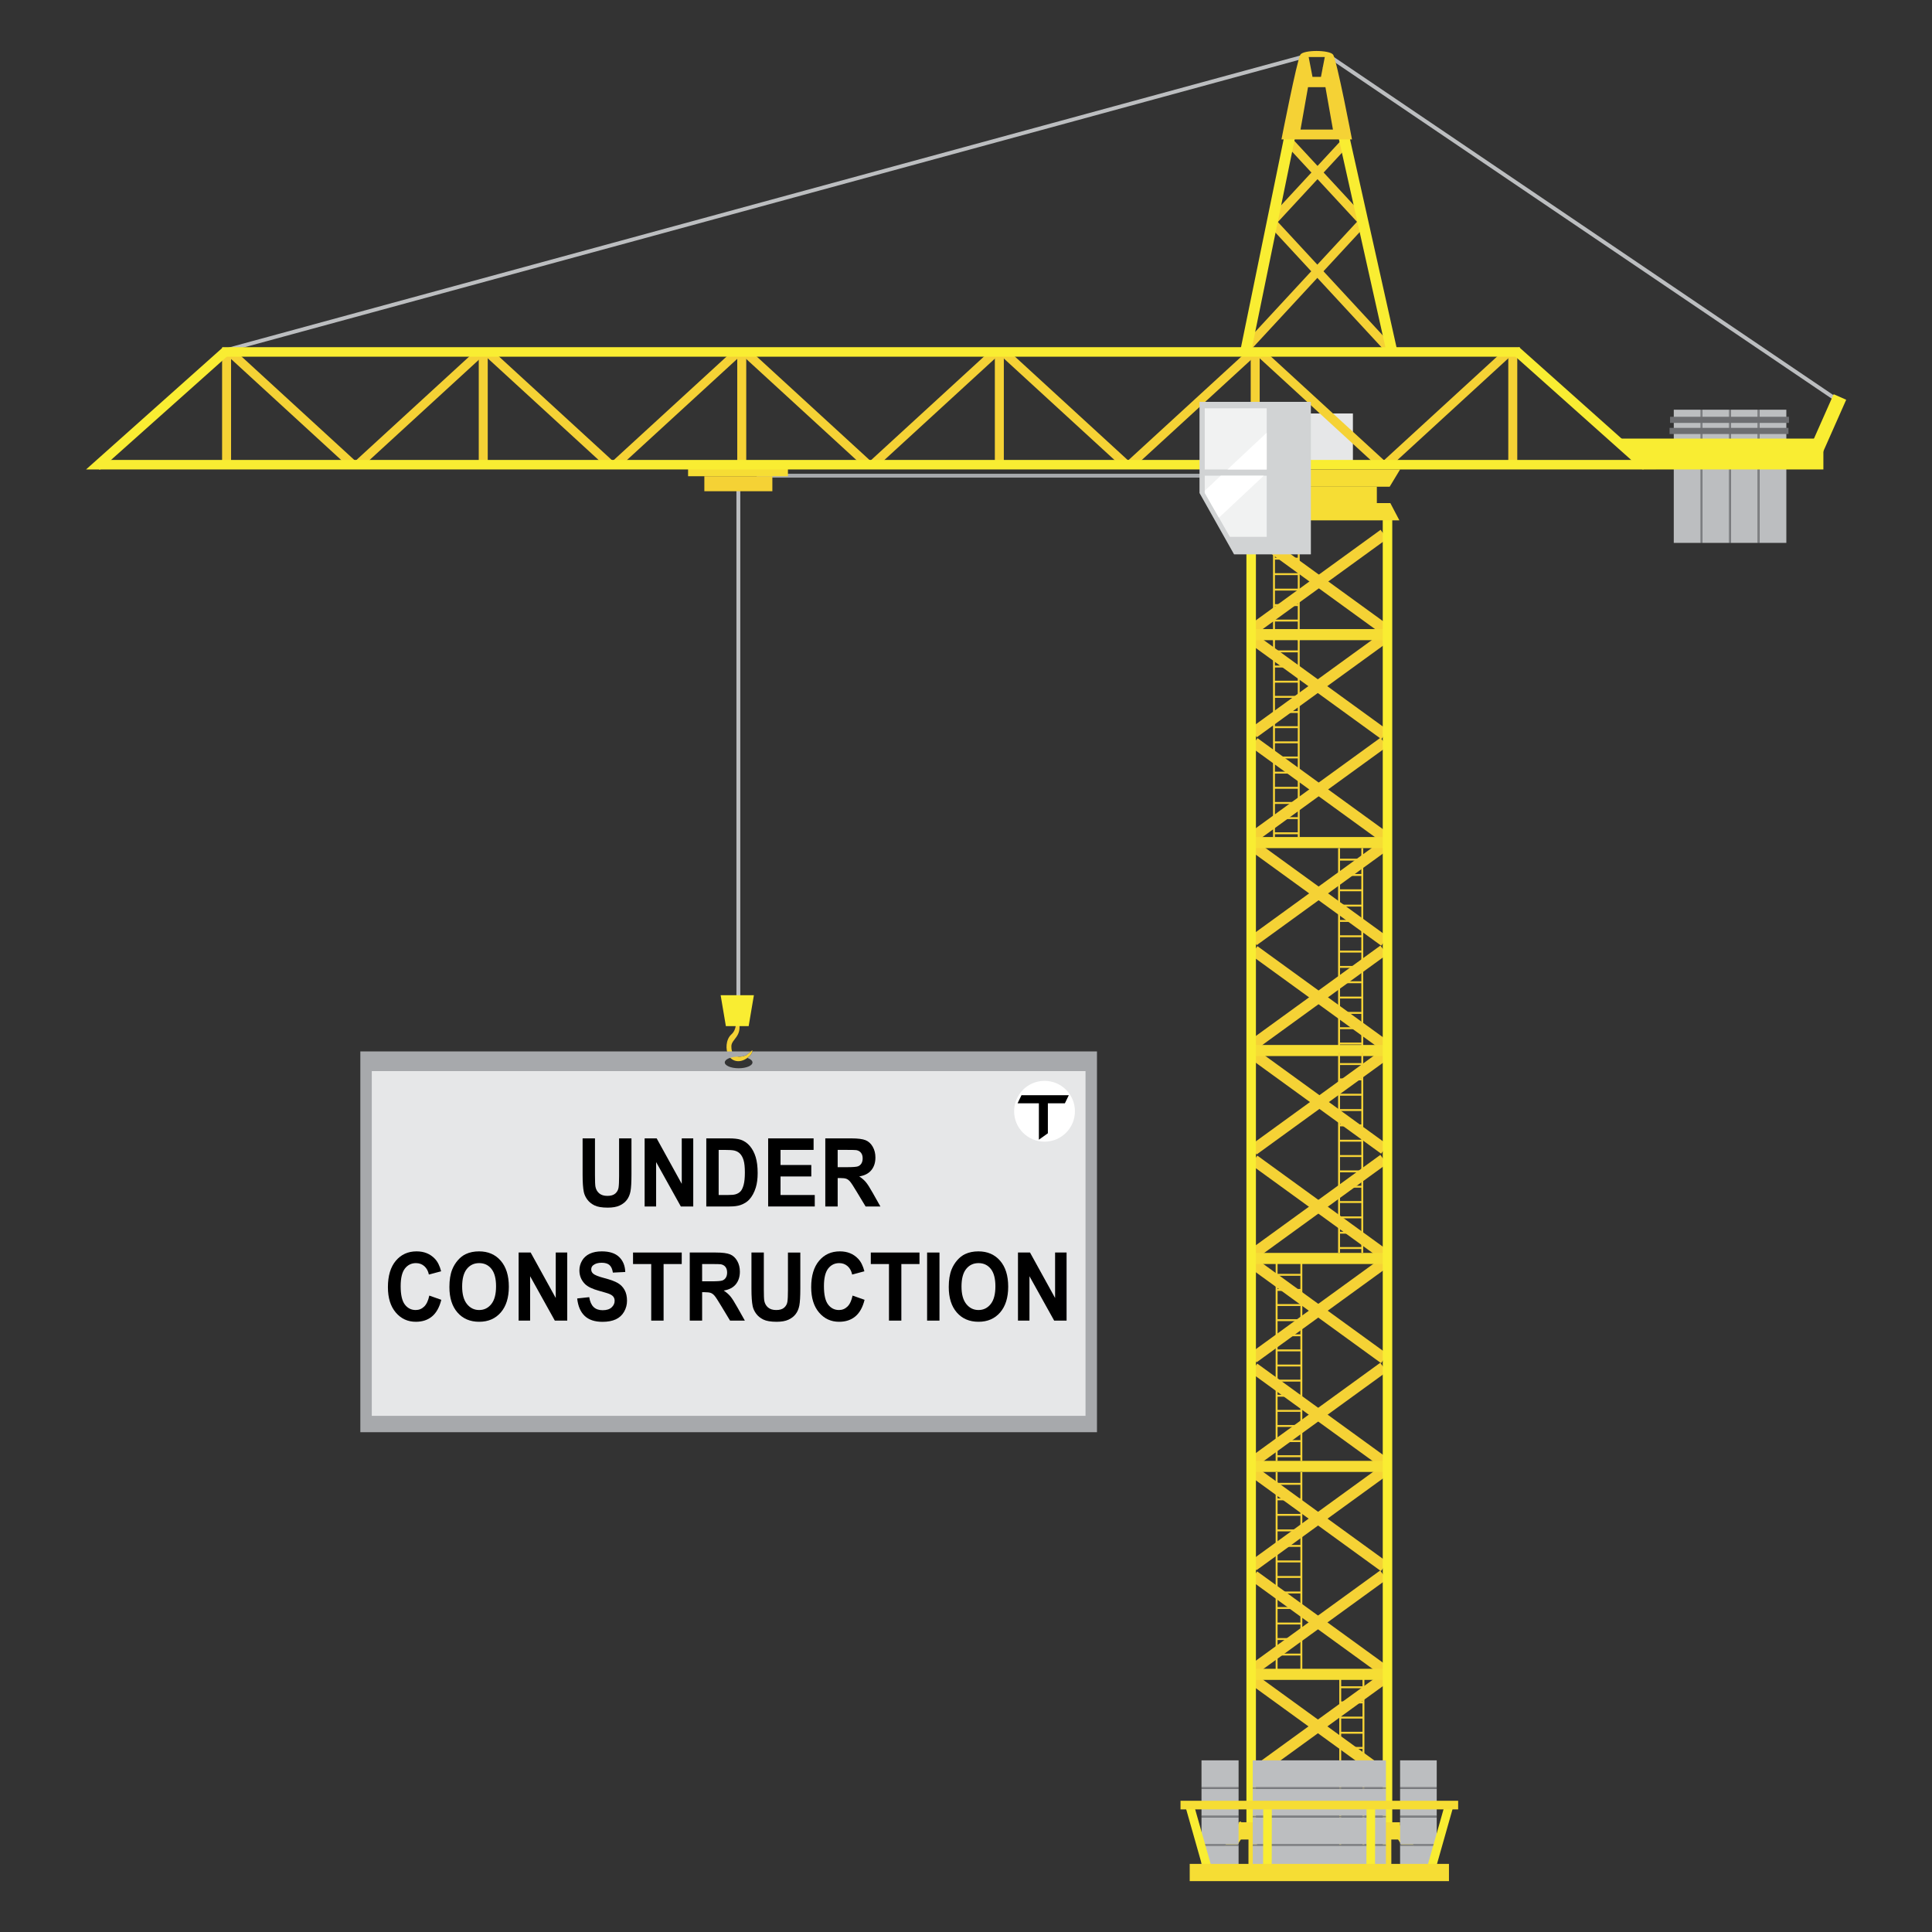 <?xml version="1.0" encoding="utf-8"?>
<!-- Generator: Adobe Illustrator 16.0.3, SVG Export Plug-In . SVG Version: 6.00 Build 0)  -->
<!DOCTYPE svg PUBLIC "-//W3C//DTD SVG 1.1//EN" "http://www.w3.org/Graphics/SVG/1.1/DTD/svg11.dtd">
<svg version="1.1" id="Layer_1" xmlns:x="http://ns.adobe.com/Extensibility/1.0/" xmlns:i="http://ns.adobe.com/AdobeIllustrator/10.0/" xmlns:graph="http://ns.adobe.com/Graphs/1.0/"
	 xmlns="http://www.w3.org/2000/svg" xmlns:xlink="http://www.w3.org/1999/xlink" xmlns:a="http://ns.adobe.com/AdobeSVGViewerExtensions/3.0/"
	 x="0px" y="0px" width="1000px" height="1000px" viewBox="0 0 1000 1000" enable-background="new 0 0 1000 1000"
	 xml:space="preserve">
<rect x="0" y="0" width="1000" height="1000" fill="#333333" stroke="none"/>
<g>
	<g>
		<line fill="none" stroke="#F5D235" stroke-miterlimit="10" x1="660.773" y1="761.984" x2="660.773" y2="866.991"/>
		<line fill="none" stroke="#F5D235" stroke-miterlimit="10" x1="673.575" y1="761.987" x2="673.575" y2="866.991"/>
		<line fill="none" stroke="#F5D235" stroke-miterlimit="10" x1="660.773" y1="768.026" x2="673.575" y2="768.026"/>
		<line fill="none" stroke="#F5D235" stroke-miterlimit="10" x1="660.773" y1="776.063" x2="673.575" y2="776.063"/>
		<line fill="none" stroke="#F5D235" stroke-miterlimit="10" x1="660.773" y1="784.095" x2="673.575" y2="784.095"/>
		<line fill="none" stroke="#F5D235" stroke-miterlimit="10" x1="660.773" y1="792.131" x2="673.575" y2="792.131"/>
		<line fill="none" stroke="#F5D235" stroke-miterlimit="10" x1="660.773" y1="800.163" x2="673.575" y2="800.163"/>
		<line fill="none" stroke="#F5D235" stroke-miterlimit="10" x1="660.773" y1="808.198" x2="673.575" y2="808.198"/>
		<line fill="none" stroke="#F5D235" stroke-miterlimit="10" x1="660.773" y1="816.231" x2="673.575" y2="816.231"/>
		<line fill="none" stroke="#F5D235" stroke-miterlimit="10" x1="660.773" y1="824.264" x2="673.575" y2="824.264"/>
		<line fill="none" stroke="#F5D235" stroke-miterlimit="10" x1="660.773" y1="832.3" x2="673.575" y2="832.3"/>
		<line fill="none" stroke="#F5D235" stroke-miterlimit="10" x1="660.773" y1="840.332" x2="673.575" y2="840.332"/>
		<line fill="none" stroke="#F5D235" stroke-miterlimit="10" x1="660.773" y1="848.368" x2="673.575" y2="848.368"/>
		<line fill="none" stroke="#F5D235" stroke-miterlimit="10" x1="660.773" y1="856.4" x2="673.575" y2="856.4"/>
		<line fill="none" stroke="#F5D235" stroke-miterlimit="10" x1="660.773" y1="864.437" x2="673.575" y2="864.437"/>
	</g>
	<g>
		<line fill="none" stroke="#F5D235" stroke-miterlimit="10" x1="660.773" y1="653.958" x2="660.773" y2="756.218"/>
		<line fill="none" stroke="#F5D235" stroke-miterlimit="10" x1="673.575" y1="653.958" x2="673.575" y2="756.221"/>
		<line fill="none" stroke="#F5D235" stroke-miterlimit="10" x1="660.773" y1="659.843" x2="673.575" y2="659.843"/>
		<line fill="none" stroke="#F5D235" stroke-miterlimit="10" x1="660.773" y1="667.667" x2="673.575" y2="667.667"/>
		<line fill="none" stroke="#F5D235" stroke-miterlimit="10" x1="660.773" y1="675.488" x2="673.575" y2="675.488"/>
		<line fill="none" stroke="#F5D235" stroke-miterlimit="10" x1="660.773" y1="683.315" x2="673.575" y2="683.315"/>
		<line fill="none" stroke="#F5D235" stroke-miterlimit="10" x1="660.773" y1="691.137" x2="673.575" y2="691.137"/>
		<line fill="none" stroke="#F5D235" stroke-miterlimit="10" x1="660.773" y1="698.961" x2="673.575" y2="698.961"/>
		<line fill="none" stroke="#F5D235" stroke-miterlimit="10" x1="660.773" y1="706.788" x2="673.575" y2="706.788"/>
		<line fill="none" stroke="#F5D235" stroke-miterlimit="10" x1="660.773" y1="714.609" x2="673.575" y2="714.609"/>
		<line fill="none" stroke="#F5D235" stroke-miterlimit="10" x1="660.773" y1="722.437" x2="673.575" y2="722.437"/>
		<line fill="none" stroke="#F5D235" stroke-miterlimit="10" x1="660.773" y1="730.258" x2="673.575" y2="730.258"/>
		<line fill="none" stroke="#F5D235" stroke-miterlimit="10" x1="660.773" y1="738.082" x2="673.575" y2="738.082"/>
		<line fill="none" stroke="#F5D235" stroke-miterlimit="10" x1="660.773" y1="745.906" x2="673.575" y2="745.906"/>
		<line fill="none" stroke="#F5D235" stroke-miterlimit="10" x1="660.773" y1="753.73" x2="673.575" y2="753.73"/>
	</g>
	<g>
		<line fill="none" stroke="#F5D235" stroke-miterlimit="10" x1="693.093" y1="438.986" x2="693.093" y2="542.651"/>
		<line fill="none" stroke="#F5D235" stroke-miterlimit="10" x1="705.107" y1="438.988" x2="705.107" y2="542.653"/>
		<line fill="none" stroke="#F5D235" stroke-miterlimit="10" x1="693.093" y1="444.951" x2="705.107" y2="444.951"/>
		<line fill="none" stroke="#F5D235" stroke-miterlimit="10" x1="693.093" y1="452.885" x2="705.107" y2="452.885"/>
		<line fill="none" stroke="#F5D235" stroke-miterlimit="10" x1="693.093" y1="460.814" x2="705.107" y2="460.814"/>
		<line fill="none" stroke="#F5D235" stroke-miterlimit="10" x1="693.093" y1="468.746" x2="705.107" y2="468.746"/>
		<line fill="none" stroke="#F5D235" stroke-miterlimit="10" x1="693.093" y1="476.677" x2="705.107" y2="476.677"/>
		<line fill="none" stroke="#F5D235" stroke-miterlimit="10" x1="693.093" y1="484.609" x2="705.107" y2="484.609"/>
		<line fill="none" stroke="#F5D235" stroke-miterlimit="10" x1="693.093" y1="492.541" x2="705.107" y2="492.541"/>
		<line fill="none" stroke="#F5D235" stroke-miterlimit="10" x1="693.093" y1="500.471" x2="705.107" y2="500.471"/>
		<line fill="none" stroke="#F5D235" stroke-miterlimit="10" x1="693.093" y1="508.404" x2="705.107" y2="508.404"/>
		<line fill="none" stroke="#F5D235" stroke-miterlimit="10" x1="693.093" y1="516.334" x2="705.107" y2="516.334"/>
		<line fill="none" stroke="#F5D235" stroke-miterlimit="10" x1="693.093" y1="524.268" x2="705.107" y2="524.268"/>
		<line fill="none" stroke="#F5D235" stroke-miterlimit="10" x1="693.093" y1="532.197" x2="705.107" y2="532.197"/>
		<line fill="none" stroke="#F5D235" stroke-miterlimit="10" x1="693.093" y1="540.129" x2="705.107" y2="540.129"/>
	</g>
	<g>
		<line fill="none" stroke="#F5D235" stroke-miterlimit="10" x1="659.413" y1="227.063" x2="659.413" y2="331.764"/>
		<line fill="none" stroke="#F5D235" stroke-miterlimit="10" x1="672.217" y1="227.065" x2="672.217" y2="331.766"/>
		<line fill="none" stroke="#F5D235" stroke-miterlimit="10" x1="659.413" y1="233.087" x2="672.217" y2="233.087"/>
		<line fill="none" stroke="#F5D235" stroke-miterlimit="10" x1="659.413" y1="241.099" x2="672.217" y2="241.099"/>
		<line fill="none" stroke="#F5D235" stroke-miterlimit="10" x1="659.413" y1="249.108" x2="672.217" y2="249.108"/>
		<line fill="none" stroke="#F5D235" stroke-miterlimit="10" x1="659.413" y1="257.12" x2="672.217" y2="257.12"/>
		<line fill="none" stroke="#F5D235" stroke-miterlimit="10" x1="659.413" y1="265.13" x2="672.217" y2="265.13"/>
		<line fill="none" stroke="#F5D235" stroke-miterlimit="10" x1="659.413" y1="273.142" x2="672.217" y2="273.142"/>
		<line fill="none" stroke="#F5D235" stroke-miterlimit="10" x1="659.413" y1="281.153" x2="672.217" y2="281.153"/>
		<line fill="none" stroke="#F5D235" stroke-miterlimit="10" x1="659.413" y1="289.163" x2="672.217" y2="289.163"/>
		<line fill="none" stroke="#F5D235" stroke-miterlimit="10" x1="659.413" y1="297.175" x2="672.217" y2="297.175"/>
		<line fill="none" stroke="#F5D235" stroke-miterlimit="10" x1="659.413" y1="305.184" x2="672.217" y2="305.184"/>
		<line fill="none" stroke="#F5D235" stroke-miterlimit="10" x1="659.413" y1="313.195" x2="672.217" y2="313.195"/>
		<line fill="none" stroke="#F5D235" stroke-miterlimit="10" x1="659.413" y1="321.205" x2="672.217" y2="321.205"/>
		<line fill="none" stroke="#F5D235" stroke-miterlimit="10" x1="659.413" y1="329.217" x2="672.217" y2="329.217"/>
	</g>
	<g>
		<line fill="none" stroke="#F5D235" stroke-miterlimit="10" x1="693.703" y1="867.417" x2="693.703" y2="970.024"/>
		<line fill="none" stroke="#F5D235" stroke-miterlimit="10" x1="705.719" y1="867.419" x2="705.719" y2="970.026"/>
		<line fill="none" stroke="#F5D235" stroke-miterlimit="10" x1="693.703" y1="873.323" x2="705.719" y2="873.323"/>
		<line fill="none" stroke="#F5D235" stroke-miterlimit="10" x1="693.703" y1="881.173" x2="705.719" y2="881.173"/>
		<line fill="none" stroke="#F5D235" stroke-miterlimit="10" x1="693.703" y1="889.022" x2="705.719" y2="889.022"/>
		<line fill="none" stroke="#F5D235" stroke-miterlimit="10" x1="693.703" y1="896.874" x2="705.719" y2="896.874"/>
		<line fill="none" stroke="#F5D235" stroke-miterlimit="10" x1="693.703" y1="904.724" x2="705.719" y2="904.724"/>
		<line fill="none" stroke="#F5D235" stroke-miterlimit="10" x1="693.703" y1="912.574" x2="705.719" y2="912.574"/>
		<line fill="none" stroke="#F5D235" stroke-miterlimit="10" x1="693.703" y1="920.426" x2="705.719" y2="920.426"/>
		<line fill="none" stroke="#F5D235" stroke-miterlimit="10" x1="693.703" y1="928.275" x2="705.719" y2="928.275"/>
		<line fill="none" stroke="#F5D235" stroke-miterlimit="10" x1="693.703" y1="936.127" x2="705.719" y2="936.127"/>
		<line fill="none" stroke="#F5D235" stroke-miterlimit="10" x1="693.703" y1="943.975" x2="705.719" y2="943.975"/>
		<line fill="none" stroke="#F5D235" stroke-miterlimit="10" x1="693.703" y1="951.828" x2="705.719" y2="951.828"/>
		<line fill="none" stroke="#F5D235" stroke-miterlimit="10" x1="693.703" y1="959.676" x2="705.719" y2="959.676"/>
		<line fill="none" stroke="#F5D235" stroke-miterlimit="10" x1="693.703" y1="967.529" x2="705.719" y2="967.529"/>
	</g>
	<polygon fill="#F6DD34" points="715.736,973.313 715.71,946.162 720.136,946.154 720.165,973.307 	"/>
	
		<rect x="725.809" y="943.899" transform="matrix(-0.848 0.529 -0.529 -0.848 1852.337 1380.753)" fill="#F6DD34" width="5.334" height="23.381"/>
	<polygon fill="#F6DD34" points="650.624,972.366 650.651,945.215 646.225,945.207 646.195,972.359 	"/>
	
		<rect x="635.218" y="942.952" transform="matrix(0.848 0.529 -0.529 0.848 601.984 -192.942)" fill="#F6DD34" width="5.334" height="23.381"/>
	
		<rect x="641.209" y="890.567" transform="matrix(0.809 -0.587 0.587 0.809 -394.583 571.524)" fill="#F5D235" width="83.357" height="5.749"/>
	
		<rect x="641.209" y="890.567" transform="matrix(-0.809 -0.587 0.587 -0.809 710.716 2017.629)" fill="#F5D235" width="83.356" height="5.75"/>
	
		<rect x="641.209" y="836.752" transform="matrix(0.809 -0.587 0.587 0.809 -362.972 561.261)" fill="#F5D235" width="83.357" height="5.749"/>
	
		<rect x="641.209" y="836.752" transform="matrix(-0.809 -0.587 0.587 -0.809 742.327 1920.263)" fill="#F5D235" width="83.356" height="5.75"/>
	
		<rect x="641.209" y="783.036" transform="matrix(0.809 -0.587 0.587 0.809 -331.418 551.017)" fill="#F5D235" width="83.357" height="5.749"/>
	
		<rect x="641.209" y="783.035" transform="matrix(-0.809 -0.587 0.587 -0.809 773.881 1823.074)" fill="#F5D235" width="83.356" height="5.75"/>
	
		<rect x="641.209" y="729.222" transform="matrix(0.809 -0.587 0.587 0.809 -299.805 540.745)" fill="#F5D235" width="83.357" height="5.749"/>
	
		<rect x="641.209" y="729.221" transform="matrix(-0.809 -0.587 0.587 -0.809 805.502 1725.708)" fill="#F5D235" width="83.356" height="5.75"/>
	
		<rect x="641.209" y="675.406" transform="matrix(0.809 -0.587 0.587 0.809 -268.195 530.491)" fill="#F5D235" width="83.357" height="5.749"/>
	
		<rect x="641.209" y="675.405" transform="matrix(-0.809 -0.587 0.587 -0.809 837.105 1628.341)" fill="#F5D235" width="83.356" height="5.75"/>
	
		<rect x="641.209" y="621.591" transform="matrix(0.809 -0.587 0.587 0.809 -236.584 520.228)" fill="#F5D235" width="83.357" height="5.749"/>
	
		<rect x="641.209" y="621.591" transform="matrix(-0.809 -0.587 0.587 -0.809 868.716 1530.976)" fill="#F5D235" width="83.356" height="5.75"/>
	
		<rect x="641.209" y="567.776" transform="matrix(0.809 -0.587 0.587 0.809 -204.972 509.965)" fill="#F5D235" width="83.357" height="5.749"/>
	
		<rect x="641.209" y="567.031" transform="matrix(-0.809 -0.587 0.587 -0.809 900.765 1432.262)" fill="#F5D235" width="83.356" height="5.75"/>
	
		<rect x="641.209" y="513.218" transform="matrix(0.809 -0.587 0.587 0.809 -172.924 499.552)" fill="#F5D235" width="83.357" height="5.749"/>
	
		<rect x="641.209" y="513.217" transform="matrix(-0.809 -0.587 0.587 -0.809 932.384 1334.895)" fill="#F5D235" width="83.356" height="5.75"/>
	
		<rect x="641.209" y="459.402" transform="matrix(0.809 -0.587 0.587 0.809 -141.312 489.296)" fill="#F5D235" width="83.357" height="5.749"/>
	
		<rect x="641.209" y="459.401" transform="matrix(-0.809 -0.587 0.587 -0.809 963.989 1237.529)" fill="#F5D235" width="83.356" height="5.75"/>
	
		<rect x="641.209" y="405.587" transform="matrix(0.809 -0.587 0.587 0.809 -109.701 479.034)" fill="#F5D235" width="83.357" height="5.749"/>
	
		<rect x="641.209" y="405.587" transform="matrix(-0.809 -0.587 0.587 -0.809 995.6 1140.163)" fill="#F5D235" width="83.356" height="5.75"/>
	
		<rect x="641.209" y="351.77" transform="matrix(0.809 -0.587 0.587 0.809 -78.088 468.77)" fill="#F5D235" width="83.357" height="5.749"/>
	
		<rect x="641.209" y="352.514" transform="matrix(-0.809 -0.587 0.587 -0.809 1026.783 1044.135)" fill="#F5D235" width="83.356" height="5.749"/>
	
		<rect x="641.209" y="297.955" transform="matrix(0.809 -0.587 0.587 0.809 -46.477 458.507)" fill="#F5D235" width="83.357" height="5.749"/>
	
		<rect x="641.209" y="297.955" transform="matrix(-0.809 -0.587 0.587 -0.809 1058.825 945.426)" fill="#F5D235" width="83.356" height="5.75"/>
	<rect x="647.603" y="863.765" fill="#F6DD34" width="70.568" height="5.744"/>
	<rect x="647.603" y="648.505" fill="#F6DD34" width="70.568" height="5.743"/>
	<rect x="647.603" y="756.135" fill="#F6DD34" width="70.568" height="5.744"/>
	<rect x="647.603" y="540.873" fill="#F6DD34" width="70.568" height="5.743"/>
	<rect x="647.603" y="433.242" fill="#F6DD34" width="70.568" height="5.744"/>
	<rect x="647.603" y="325.611" fill="#F6DD34" width="70.568" height="5.744"/>
	<rect x="715.71" y="263.591" fill="#F9ED32" width="4.923" height="684.076"/>
	<rect x="645.141" y="263.591" fill="#F9ED32" width="4.924" height="684.076"/>
	<rect x="641.09" y="943.206" fill="#F6DD34" width="83.595" height="8.923"/>
	<rect x="648.423" y="940.692" fill="#BCBEC0" width="68.928" height="13.95"/>
	<rect x="648.423" y="925.923" fill="#BCBEC0" width="68.928" height="13.949"/>
	<rect x="648.425" y="911.152" fill="#BCBEC0" width="68.928" height="13.949"/>
	<rect x="724.685" y="940.692" fill="#BCBEC0" width="18.964" height="13.95"/>
	<rect x="724.685" y="925.923" fill="#BCBEC0" width="18.964" height="13.949"/>
	<rect x="724.685" y="911.152" fill="#BCBEC0" width="18.964" height="13.949"/>
	<rect x="621.893" y="940.692" fill="#BCBEC0" width="19.197" height="13.95"/>
	<rect x="621.893" y="925.923" fill="#BCBEC0" width="19.197" height="13.949"/>
	<rect x="621.893" y="911.152" fill="#BCBEC0" width="19.197" height="13.949"/>
	<rect x="648.423" y="955.258" fill="#BCBEC0" width="68.928" height="13.949"/>
	<rect x="724.685" y="955.258" fill="#BCBEC0" width="18.964" height="13.949"/>
	<rect x="621.893" y="955.258" fill="#BCBEC0" width="19.197" height="13.949"/>
	<rect x="621.893" y="925.102" fill="#808285" width="19.197" height="0.821"/>
	<rect x="621.893" y="939.872" fill="#808285" width="19.197" height="0.82"/>
	<rect x="621.893" y="954.643" fill="#808285" width="19.197" height="0.82"/>
	<rect x="724.685" y="925.102" fill="#808285" width="18.964" height="0.821"/>
	<rect x="724.685" y="939.872" fill="#808285" width="18.964" height="0.82"/>
	<rect x="724.685" y="954.643" fill="#808285" width="18.964" height="0.82"/>
	<rect x="648.423" y="925.102" fill="#808285" width="68.928" height="0.821"/>
	<rect x="648.423" y="939.872" fill="#808285" width="68.928" height="0.82"/>
	<rect x="648.423" y="954.643" fill="#808285" width="68.928" height="0.82"/>
	
		<rect x="602.704" y="950.456" transform="matrix(0.273 0.962 -0.962 0.273 1367.992 95.737)" fill="#F9ED32" width="35.939" height="4.463"/>
	
		<rect x="727.319" y="949.898" transform="matrix(-0.273 0.962 -0.962 -0.273 1864.571 494.729)" fill="#F9ED32" width="35.94" height="4.463"/>
	
		<rect x="638.183" y="949.898" transform="matrix(-0.002 1 -1 -0.002 1609.475 297.711)" fill="#F9ED32" width="35.94" height="4.463"/>
	
		<rect x="691.655" y="949.897" transform="matrix(-0.002 1 -1 -0.002 1663.064 244.264)" fill="#F9ED32" width="35.94" height="4.464"/>
	<rect x="615.795" y="964.745" fill="#F6DD34" width="134.186" height="8.924"/>
	<rect x="611.038" y="932.077" fill="#F6DD34" width="143.701" height="4.461"/>
	<g>
		<line fill="none" stroke="#F5D235" stroke-miterlimit="10" x1="693.093" y1="544.785" x2="693.093" y2="648.503"/>
		<line fill="none" stroke="#F5D235" stroke-miterlimit="10" x1="705.107" y1="544.786" x2="705.107" y2="648.505"/>
		<line fill="none" stroke="#F5D235" stroke-miterlimit="10" x1="693.093" y1="550.753" x2="705.107" y2="550.753"/>
		<line fill="none" stroke="#F5D235" stroke-miterlimit="10" x1="693.093" y1="558.689" x2="705.107" y2="558.689"/>
		<line fill="none" stroke="#F5D235" stroke-miterlimit="10" x1="693.093" y1="566.624" x2="705.107" y2="566.624"/>
		<line fill="none" stroke="#F5D235" stroke-miterlimit="10" x1="693.093" y1="574.561" x2="705.107" y2="574.561"/>
		<line fill="none" stroke="#F5D235" stroke-miterlimit="10" x1="693.093" y1="582.495" x2="705.107" y2="582.495"/>
		<line fill="none" stroke="#F5D235" stroke-miterlimit="10" x1="693.093" y1="590.432" x2="705.107" y2="590.432"/>
		<line fill="none" stroke="#F5D235" stroke-miterlimit="10" x1="693.093" y1="598.366" x2="705.107" y2="598.366"/>
		<line fill="none" stroke="#F5D235" stroke-miterlimit="10" x1="693.093" y1="606.302" x2="705.107" y2="606.302"/>
		<line fill="none" stroke="#F5D235" stroke-miterlimit="10" x1="693.093" y1="614.238" x2="705.107" y2="614.238"/>
		<line fill="none" stroke="#F5D235" stroke-miterlimit="10" x1="693.093" y1="622.173" x2="705.107" y2="622.173"/>
		<line fill="none" stroke="#F5D235" stroke-miterlimit="10" x1="693.093" y1="630.109" x2="705.107" y2="630.109"/>
		<line fill="none" stroke="#F5D235" stroke-miterlimit="10" x1="693.093" y1="638.044" x2="705.107" y2="638.044"/>
		<line fill="none" stroke="#F5D235" stroke-miterlimit="10" x1="693.093" y1="645.98" x2="705.107" y2="645.98"/>
	</g>
	<g>
		<line fill="none" stroke="#F5D235" stroke-miterlimit="10" x1="659.413" y1="331.253" x2="659.413" y2="433.797"/>
		<line fill="none" stroke="#F5D235" stroke-miterlimit="10" x1="672.217" y1="331.255" x2="672.217" y2="433.797"/>
		<line fill="none" stroke="#F5D235" stroke-miterlimit="10" x1="659.413" y1="337.153" x2="672.217" y2="337.153"/>
		<line fill="none" stroke="#F5D235" stroke-miterlimit="10" x1="659.413" y1="345" x2="672.217" y2="345"/>
		<line fill="none" stroke="#F5D235" stroke-miterlimit="10" x1="659.413" y1="352.844" x2="672.217" y2="352.844"/>
		<line fill="none" stroke="#F5D235" stroke-miterlimit="10" x1="659.413" y1="360.69" x2="672.217" y2="360.69"/>
		<line fill="none" stroke="#F5D235" stroke-miterlimit="10" x1="659.413" y1="368.535" x2="672.217" y2="368.535"/>
		<line fill="none" stroke="#F5D235" stroke-miterlimit="10" x1="659.413" y1="376.382" x2="672.217" y2="376.382"/>
		<line fill="none" stroke="#F5D235" stroke-miterlimit="10" x1="659.413" y1="384.229" x2="672.217" y2="384.229"/>
		<line fill="none" stroke="#F5D235" stroke-miterlimit="10" x1="659.413" y1="392.072" x2="672.217" y2="392.072"/>
		<line fill="none" stroke="#F5D235" stroke-miterlimit="10" x1="659.413" y1="399.919" x2="672.217" y2="399.919"/>
		<line fill="none" stroke="#F5D235" stroke-miterlimit="10" x1="659.413" y1="407.764" x2="672.217" y2="407.764"/>
		<line fill="none" stroke="#F5D235" stroke-miterlimit="10" x1="659.413" y1="415.61" x2="672.217" y2="415.61"/>
		<line fill="none" stroke="#F5D235" stroke-miterlimit="10" x1="659.413" y1="423.455" x2="672.217" y2="423.455"/>
		<line fill="none" stroke="#F5D235" stroke-miterlimit="10" x1="659.413" y1="431.3" x2="672.217" y2="431.3"/>
	</g>
</g>
<g id="SignE">
	
	<animateTransform 
		attributeType="xml"
						attributeName="transform"
						type="rotate"
						dur="7.5"
						repeatCount="indefinite"
						values="0 382.173 250.375; 3 382.173 250.375; 6 382.173 250.375; 9 382.173 250.375; 11 382.173 250.375; 12 382.173 250.375; 12.5 382.173 250.375;
						12.5 382.173 250.375; 12 382.173 250.375; 11 382.173 250.375; 9 382.173 250.375; 6 382.173 250.375; 3 382.173 250.375;
						0 382.173 250.375; -3 382.173 250.375; -6 382.173 250.375; -9 382.173 250.375; -11 382.173 250.375; -12 382.173 250.375; -12.5 382.173 250.375;
						-12.5 382.173 250.375; -12 382.173 250.375; -11 382.173 250.375; -9 382.173 250.375; -6 382.173 250.375; -3 382.173 250.375; -0 382.173 250.375"
		/>

		<line id="VCable" fill="none" stroke="#BCBEC0" stroke-width="2" stroke-miterlimit="10" x1="382.173" y1="250.375" x2="382.173" y2="523.119"/>
	<path fill="#F5D235" d="M380.815,528.663c0,0,0.714,4.074-2.253,6.738c-2.969,2.653-3.073,7.937-1.539,10.81
		c1.533,2.87,5.523,4.467,9.728,1.412c3.234-2.343,2.625-4.027,2.625-4.027l-3.126,2.569c0,0-7.784,3.565-7.697-4.644
		c0.044-3.729,5.675-4.968,3.889-12.621"/>
	<polygon fill="#F9ED32" points="387.504,531.12 375.709,531.12 373.001,515.119 390.214,515.119 	"/>
	<path fill="#A7A9AC" d="M389.429,544.211c-0.089,0.686-0.581,1.894-2.596,3.37c1.615,0.552,2.648,1.393,2.648,2.335
		c0,1.661-3.212,3.011-7.172,3.011c-3.961,0-7.172-1.35-7.172-3.011c0-1.595,2.955-2.896,6.69-3.001
		c0.126-0.039,0.222-0.042,0.222-0.042c0.202,0.027,0.405,0.034,0.608,0.04c0.083,0.001,0.168,0.002,0.251,0.005
		c1.751-0.026,3.369-0.753,3.369-0.753l2.377-1.954H186.51v197.108h381.28V544.211H389.429z"/>
	<rect x="192.436" y="554.4" fill="#E6E7E8" width="369.428" height="178.438"/>
	<g id="Text">
		<path d="M301.554,589.225h6.404v19.087c0,3.029,0.079,4.993,0.238,5.891c0.274,1.442,0.927,2.6,1.958,3.474
			c1.031,0.873,2.441,1.31,4.23,1.31c1.817,0,3.188-0.412,4.111-1.237c0.923-0.825,1.478-1.84,1.666-3.041
			c0.187-1.202,0.281-3.198,0.281-5.986v-19.496h6.404v18.511c0,4.23-0.173,7.22-0.52,8.967s-0.984,3.221-1.915,4.423
			c-0.931,1.202-2.175,2.16-3.732,2.873s-3.591,1.069-6.101,1.069c-3.029,0-5.326-0.389-6.891-1.165
			c-1.565-0.777-2.802-1.787-3.711-3.029s-1.507-2.544-1.795-3.906c-0.418-2.02-0.627-5.001-0.627-8.943V589.225z"/>
		<path d="M333.661,624.467v-35.242h6.231l12.981,23.535v-23.535h5.95v35.242h-6.426l-12.787-22.982v22.982H333.661z"/>
		<path d="M365.574,589.225h11.705c2.64,0,4.652,0.225,6.037,0.673c1.86,0.609,3.454,1.69,4.781,3.245s2.337,3.458,3.029,5.71
			s1.039,5.028,1.039,8.329c0,2.901-0.325,5.401-0.974,7.501c-0.793,2.564-1.926,4.64-3.397,6.227
			c-1.111,1.202-2.611,2.14-4.5,2.813c-1.414,0.497-3.303,0.745-5.668,0.745h-12.051V589.225z M371.979,595.187v23.343h4.781
			c1.789,0,3.08-0.112,3.873-0.337c1.039-0.288,1.9-0.777,2.585-1.467c0.685-0.688,1.244-1.822,1.677-3.401
			c0.433-1.578,0.649-3.729,0.649-6.455c0-2.724-0.217-4.815-0.649-6.274c-0.433-1.458-1.039-2.596-1.817-3.413
			s-1.767-1.37-2.964-1.659c-0.895-0.224-2.647-0.336-5.258-0.336H371.979z"/>
		<path d="M397.596,624.467v-35.242h23.519v5.962H404v7.813h15.924v5.938H404v9.593h17.72v5.938H397.596z"/>
		<path d="M427.172,624.467v-35.242h13.479c3.39,0,5.853,0.316,7.389,0.949s2.766,1.759,3.689,3.378
			c0.923,1.618,1.385,3.47,1.385,5.553c0,2.645-0.7,4.828-2.099,6.551c-1.399,1.724-3.491,2.81-6.274,3.258
			c1.385,0.897,2.527,1.883,3.429,2.957c0.901,1.073,2.117,2.98,3.646,5.722l3.873,6.875h-7.659l-4.63-7.669
			c-1.644-2.74-2.769-4.467-3.375-5.181c-0.606-0.713-1.248-1.202-1.926-1.466c-0.678-0.265-1.752-0.397-3.224-0.397h-1.298v14.713
			H427.172z M433.576,604.129h4.738c3.073,0,4.991-0.145,5.755-0.433c0.764-0.288,1.363-0.785,1.796-1.49s0.649-1.587,0.649-2.645
			c0-1.186-0.285-2.144-0.854-2.873c-0.57-0.729-1.374-1.189-2.413-1.382c-0.519-0.08-2.077-0.12-4.673-0.12h-4.998V604.129z"/>
		<path d="M222.203,670.59l6.21,2.188c-0.952,3.846-2.535,6.703-4.75,8.57c-2.214,1.867-5.023,2.8-8.427,2.8
			c-4.212,0-7.674-1.599-10.386-4.796s-4.067-7.568-4.067-13.113c0-5.866,1.363-10.422,4.089-13.667s6.31-4.868,10.753-4.868
			c3.88,0,7.032,1.274,9.455,3.822c1.442,1.507,2.524,3.671,3.245,6.491l-6.339,1.683c-0.375-1.827-1.157-3.27-2.347-4.327
			s-2.636-1.587-4.338-1.587c-2.351,0-4.259,0.938-5.723,2.813c-1.464,1.876-2.196,4.913-2.196,9.111
			c0,4.456,0.721,7.629,2.164,9.521c1.442,1.891,3.317,2.836,5.625,2.836c1.702,0,3.166-0.601,4.392-1.803
			C220.79,675.062,221.669,673.171,222.203,670.59z"/>
		<path d="M232.61,666.143c0-3.59,0.483-6.603,1.449-9.039c0.721-1.794,1.706-3.405,2.954-4.832c1.248-1.426,2.614-2.483,4.1-3.173
			c1.976-0.93,4.255-1.395,6.837-1.395c4.673,0,8.413,1.61,11.218,4.832c2.805,3.222,4.208,7.701,4.208,13.438
			c0,5.689-1.392,10.142-4.176,13.354s-6.505,4.819-11.164,4.819c-4.717,0-8.467-1.599-11.25-4.796
			C234.002,676.155,232.61,671.753,232.61,666.143z M239.209,665.902c0,3.991,0.83,7.016,2.488,9.075s3.765,3.089,6.318,3.089
			c2.553,0,4.648-1.021,6.285-3.064c1.637-2.044,2.456-5.108,2.456-9.195c0-4.039-0.797-7.052-2.391-9.039
			c-1.594-1.987-3.71-2.981-6.35-2.981s-4.768,1.006-6.383,3.018C240.017,658.814,239.209,661.848,239.209,665.902z"/>
		<path d="M268.439,683.548v-35.242h6.231l12.981,23.535v-23.535h5.95v35.242h-6.426l-12.787-22.982v22.982H268.439z"/>
		<path d="M298.751,672.081l6.231-0.674c0.375,2.324,1.136,4.031,2.283,5.121c1.147,1.09,2.694,1.635,4.641,1.635
			c2.063,0,3.617-0.484,4.663-1.455c1.045-0.969,1.568-2.103,1.568-3.401c0-0.833-0.22-1.542-0.66-2.127
			c-0.44-0.585-1.208-1.094-2.304-1.527c-0.75-0.288-2.459-0.801-5.128-1.538c-3.433-0.945-5.842-2.107-7.227-3.486
			c-1.947-1.938-2.921-4.303-2.921-7.092c0-1.794,0.458-3.474,1.374-5.036s2.236-2.752,3.959-3.569s3.804-1.227,6.242-1.227
			c3.981,0,6.978,0.97,8.99,2.909c2.012,1.939,3.068,4.527,3.169,7.765l-6.404,0.313c-0.274-1.811-0.862-3.113-1.763-3.906
			c-0.902-0.794-2.254-1.19-4.057-1.19c-1.861,0-3.318,0.425-4.371,1.274c-0.678,0.545-1.017,1.274-1.017,2.188
			c0,0.834,0.317,1.547,0.952,2.14c0.808,0.754,2.77,1.539,5.885,2.356c3.116,0.816,5.42,1.662,6.913,2.536
			c1.493,0.873,2.661,2.067,3.505,3.582c0.844,1.514,1.266,3.386,1.266,5.613c0,2.019-0.505,3.91-1.515,5.673
			c-1.01,1.764-2.438,3.073-4.284,3.931c-1.847,0.857-4.147,1.286-6.902,1.286c-4.01,0-7.089-1.029-9.239-3.089
			S299.169,676.023,298.751,672.081z"/>
		<path d="M337.069,683.548v-29.28h-9.412v-5.962h25.206v5.962h-9.39v29.28H337.069z"/>
		<path d="M357.017,683.548v-35.242h13.479c3.39,0,5.853,0.316,7.389,0.949s2.766,1.759,3.689,3.378
			c0.923,1.618,1.385,3.47,1.385,5.553c0,2.645-0.7,4.828-2.099,6.551c-1.399,1.724-3.491,2.81-6.274,3.258
			c1.385,0.897,2.527,1.883,3.429,2.957c0.901,1.073,2.117,2.98,3.646,5.722l3.873,6.875h-7.659l-4.63-7.669
			c-1.644-2.74-2.769-4.467-3.375-5.181c-0.606-0.713-1.248-1.202-1.926-1.466c-0.678-0.265-1.752-0.397-3.224-0.397h-1.298v14.713
			H357.017z M363.421,663.21h4.738c3.073,0,4.991-0.145,5.755-0.433c0.764-0.288,1.363-0.785,1.796-1.49s0.649-1.587,0.649-2.645
			c0-1.186-0.285-2.144-0.854-2.873c-0.57-0.729-1.374-1.189-2.413-1.382c-0.519-0.08-2.077-0.12-4.673-0.12h-4.998V663.21z"/>
		<path d="M388.952,648.306h6.404v19.087c0,3.029,0.079,4.993,0.238,5.891c0.274,1.442,0.927,2.6,1.958,3.474
			c1.031,0.873,2.441,1.31,4.23,1.31c1.817,0,3.188-0.412,4.111-1.237c0.923-0.825,1.478-1.84,1.666-3.041
			c0.187-1.202,0.281-3.198,0.281-5.986v-19.496h6.404v18.511c0,4.23-0.173,7.22-0.52,8.967s-0.984,3.221-1.915,4.423
			c-0.931,1.202-2.175,2.16-3.732,2.873s-3.591,1.069-6.101,1.069c-3.029,0-5.326-0.389-6.891-1.165
			c-1.565-0.777-2.802-1.787-3.711-3.029s-1.507-2.544-1.795-3.906c-0.418-2.02-0.627-5.001-0.627-8.943V648.306z"/>
		<path d="M441.289,670.59l6.21,2.188c-0.952,3.846-2.535,6.703-4.75,8.57c-2.214,1.867-5.023,2.8-8.427,2.8
			c-4.212,0-7.674-1.599-10.386-4.796s-4.067-7.568-4.067-13.113c0-5.866,1.363-10.422,4.089-13.667s6.31-4.868,10.753-4.868
			c3.88,0,7.032,1.274,9.455,3.822c1.442,1.507,2.524,3.671,3.245,6.491l-6.339,1.683c-0.375-1.827-1.157-3.27-2.347-4.327
			s-2.636-1.587-4.338-1.587c-2.351,0-4.259,0.938-5.723,2.813c-1.464,1.876-2.196,4.913-2.196,9.111
			c0,4.456,0.721,7.629,2.164,9.521c1.442,1.891,3.317,2.836,5.625,2.836c1.702,0,3.166-0.601,4.392-1.803
			C439.875,675.062,440.755,673.171,441.289,670.59z"/>
		<path d="M460.134,683.548v-29.28h-9.412v-5.962h25.206v5.962h-9.39v29.28H460.134z"/>
		<path d="M479.866,683.548v-35.242h6.404v35.242H479.866z"/>
		<path d="M491.074,666.143c0-3.59,0.483-6.603,1.449-9.039c0.721-1.794,1.706-3.405,2.954-4.832c1.248-1.426,2.614-2.483,4.1-3.173
			c1.976-0.93,4.255-1.395,6.837-1.395c4.672,0,8.412,1.61,11.217,4.832c2.807,3.222,4.209,7.701,4.209,13.438
			c0,5.689-1.393,10.142-4.176,13.354s-6.506,4.819-11.164,4.819c-4.717,0-8.467-1.599-11.25-4.796
			C492.465,676.155,491.074,671.753,491.074,666.143z M497.672,665.902c0,3.991,0.83,7.016,2.488,9.075
			c1.658,2.06,3.765,3.089,6.318,3.089s4.648-1.021,6.285-3.064c1.637-2.044,2.455-5.108,2.455-9.195
			c0-4.039-0.797-7.052-2.391-9.039s-3.711-2.981-6.35-2.981c-2.641,0-4.768,1.006-6.383,3.018
			C498.48,658.814,497.672,661.848,497.672,665.902z"/>
		<path d="M526.902,683.548v-35.242h6.23l12.982,23.535v-23.535h5.949v35.242h-6.426l-12.787-22.982v22.982H526.902z"/>
	</g>
	<g id="Logo">
		<circle fill="#FFFFFF" cx="540.646" cy="575.186" r="15.737"/>
		<polygon points="551.185,571.063 526.692,571.063 528.718,566.875 553.21,566.875 		"/>
		<polygon points="542.376,567.706 542.376,586.583 537.724,589.909 537.724,567.706 		"/>
	</g>
</g>
<line id="HCable" fill="none" stroke="#A7A9AC" stroke-width="2" stroke-miterlimit="10" x1="391.686" y1="246.217" x2="645.141" y2="246.217"/>
<g id="BaseCable">
	<rect x="356.147" y="240.44" fill="#F6DD34" width="51.688" height="6.053"/>
	<rect x="364.569" y="246.493" fill="#F5D235" width="35.205" height="7.764"/>
</g>
<g>
	<rect x="659.802" y="214.018" fill="#E6E7E8" width="40.461" height="25.542"/>
	
		<rect x="675.116" y="65.375" transform="matrix(0.734 0.679 -0.679 0.734 244.156 -434.945)" fill="#F5D235" width="4.648" height="57.809"/>
	
		<rect x="684.138" y="65.375" transform="matrix(-0.734 0.679 -0.679 -0.734 1254.41 -302.65)" fill="#F5D235" width="4.648" height="57.809"/>
	
		<rect x="672.373" y="104.212" transform="matrix(0.734 0.679 -0.679 0.734 280.077 -418.73)" fill="#F5D235" width="4.648" height="88.083"/>
	
		<rect x="686.696" y="104.212" transform="matrix(-0.734 0.679 -0.679 -0.734 1295.498 -210.792)" fill="#F5D235" width="4.648" height="88.083"/>
	<line fill="none" stroke="#BCBEC0" stroke-width="2" stroke-miterlimit="10" x1="115.78" y1="181.628" x2="674.313" y2="29.414"/>
	<line fill="none" stroke="#BCBEC0" stroke-width="2" stroke-miterlimit="10" x1="687.986" y1="29.065" x2="951.583" y2="207.492"/>
	<rect x="866.344" y="212.068" fill="#BCBEC0" width="13.95" height="68.928"/>
	<rect x="881.114" y="212.068" fill="#BCBEC0" width="13.949" height="68.928"/>
	<rect x="895.884" y="212.07" fill="#BCBEC0" width="13.95" height="68.927"/>
	<rect x="895.063" y="212.068" fill="#808285" width="0.82" height="68.928"/>
	<rect x="880.294" y="212.068" fill="#808285" width="0.82" height="68.928"/>
	<rect x="910.654" y="212.067" fill="#BCBEC0" width="13.95" height="68.928"/>
	<rect x="909.834" y="212.069" fill="#808285" width="0.82" height="68.928"/>
	
		<rect x="706.586" y="208.953" transform="matrix(0.737 -0.676 0.676 0.737 54.237 561.985)" fill="#F5D235" width="86.196" height="4.61"/>
	
		<rect x="639.923" y="208.953" transform="matrix(-0.737 -0.676 0.676 -0.737 1043.874 828.455)" fill="#F5D235" width="86.196" height="4.61"/>
	
		<rect x="574.154" y="208.953" transform="matrix(0.737 -0.676 0.676 0.737 19.442 472.511)" fill="#F5D235" width="86.196" height="4.61"/>
	
		<rect x="507.491" y="208.953" transform="matrix(-0.737 -0.676 0.676 -0.737 813.803 738.986)" fill="#F5D235" width="86.196" height="4.61"/>
	
		<rect x="440.828" y="208.953" transform="matrix(0.737 -0.676 0.676 0.737 -15.586 382.437)" fill="#F5D235" width="86.196" height="4.61"/>
	
		<rect x="374.166" y="209.122" transform="matrix(-0.737 -0.676 0.676 -0.737 582.066 649.206)" fill="#F5D235" width="86.195" height="4.61"/>
	
		<rect x="307.503" y="208.953" transform="matrix(0.737 -0.676 0.676 0.737 -50.613 292.364)" fill="#F5D235" width="86.196" height="4.61"/>
	
		<rect x="240.84" y="209.122" transform="matrix(-0.737 -0.676 0.676 -0.737 350.445 559.132)" fill="#F5D235" width="86.196" height="4.61"/>
	
		<rect x="174.177" y="208.952" transform="matrix(0.737 -0.676 0.676 0.737 -85.641 202.293)" fill="#F5D235" width="86.196" height="4.611"/>
	
		<rect x="107.514" y="208.953" transform="matrix(-0.737 -0.676 0.676 -0.737 118.93 468.765)" fill="#F5D235" width="86.196" height="4.61"/>
	<rect x="247.804" y="182.162" fill="#F5D235" width="4.649" height="58.362"/>
	<rect x="114.956" y="182.078" fill="#F5D235" width="4.649" height="58.362"/>
	<rect x="381.607" y="182.078" fill="#F5D235" width="4.649" height="58.362"/>
	<rect x="514.933" y="182.078" fill="#F5D235" width="4.649" height="58.363"/>
	<rect x="647.364" y="182.078" fill="#F5D235" width="4.649" height="58.363"/>
	<rect x="780.689" y="182.162" fill="#F5D235" width="4.649" height="58.362"/>
	<polygon fill="#F6DD34" points="724.325,269.335 640.73,269.335 645.412,260.411 719.645,260.411 	"/>
	<rect x="653.122" y="251.924" fill="#F6DD34" width="59.531" height="8.487"/>
	<rect x="51.21" y="238.063" fill="#F9ED32" width="799.435" height="4.924"/>
	<polygon fill="#F6DD34" points="719.29,251.924 646.484,251.924 641.09,243 724.685,243 	"/>
	<rect x="115.009" y="179.7" fill="#F9ED32" width="671.632" height="4.924"/>
	<polygon fill="#F9ED32" points="115.296,179.868 118.573,183.543 51.958,242.986 44.542,242.986 	"/>
	<polygon fill="#F9ED32" points="786.291,179.7 783.015,183.375 849.63,242.818 857.045,242.818 	"/>
	<polygon fill="#F9ED32" points="943.778,227.02 836.969,227.02 850.232,242.986 943.778,242.986 	"/>
	
		<rect x="942.001" y="203.771" transform="matrix(-0.914 -0.405 0.405 -0.914 1720.756 804.668)" fill="#F9ED32" width="7.111" height="32.822"/>
	<polygon fill="#F9ED32" points="642.166,180.577 647.664,181.703 677.439,36.474 673.234,29.065 	"/>
	<polygon fill="#F9ED32" points="717.415,181.229 722.89,180.005 689.15,29.065 684.706,34.899 	"/>
	<path fill="#F5D235" d="M689.986,28.267c-1.897-2.479-15.189-2.547-16.903,0c-1.713,2.547-9.805,43.9-9.805,43.9h36.515
		C699.793,72.167,691.885,30.746,689.986,28.267z M677.369,29.531h8.335l-1.978,10.257h-4.382L677.369,29.531z M673.145,67.075
		l3.888-21.953h9.009l3.888,21.953H673.145z"/>
	<rect x="864.419" y="215.72" fill="#6D6E71" width="61.543" height="3.18"/>
	<rect x="864.166" y="221.464" fill="#6D6E71" width="61.542" height="3.18"/>
	<polygon fill="#D1D3D4" points="620.865,207.99 620.865,255.185 638.75,286.932 678.51,286.932 678.51,207.99 	"/>
	<rect x="623.574" y="211.343" fill="#F1F2F2" width="32.069" height="31.657"/>
	<polygon fill="#F1F2F2" points="623.574,246.217 623.574,255.087 636.568,277.874 655.644,277.874 655.644,246.217 	"/>
	<polygon fill="#FFFFFF" points="655.644,243 655.644,223.982 635.333,243 	"/>
	<polygon fill="#FFFFFF" points="631.895,246.217 623.574,254.009 623.574,255.087 630.917,267.965 654.144,246.217 	"/>
</g>
</svg>
